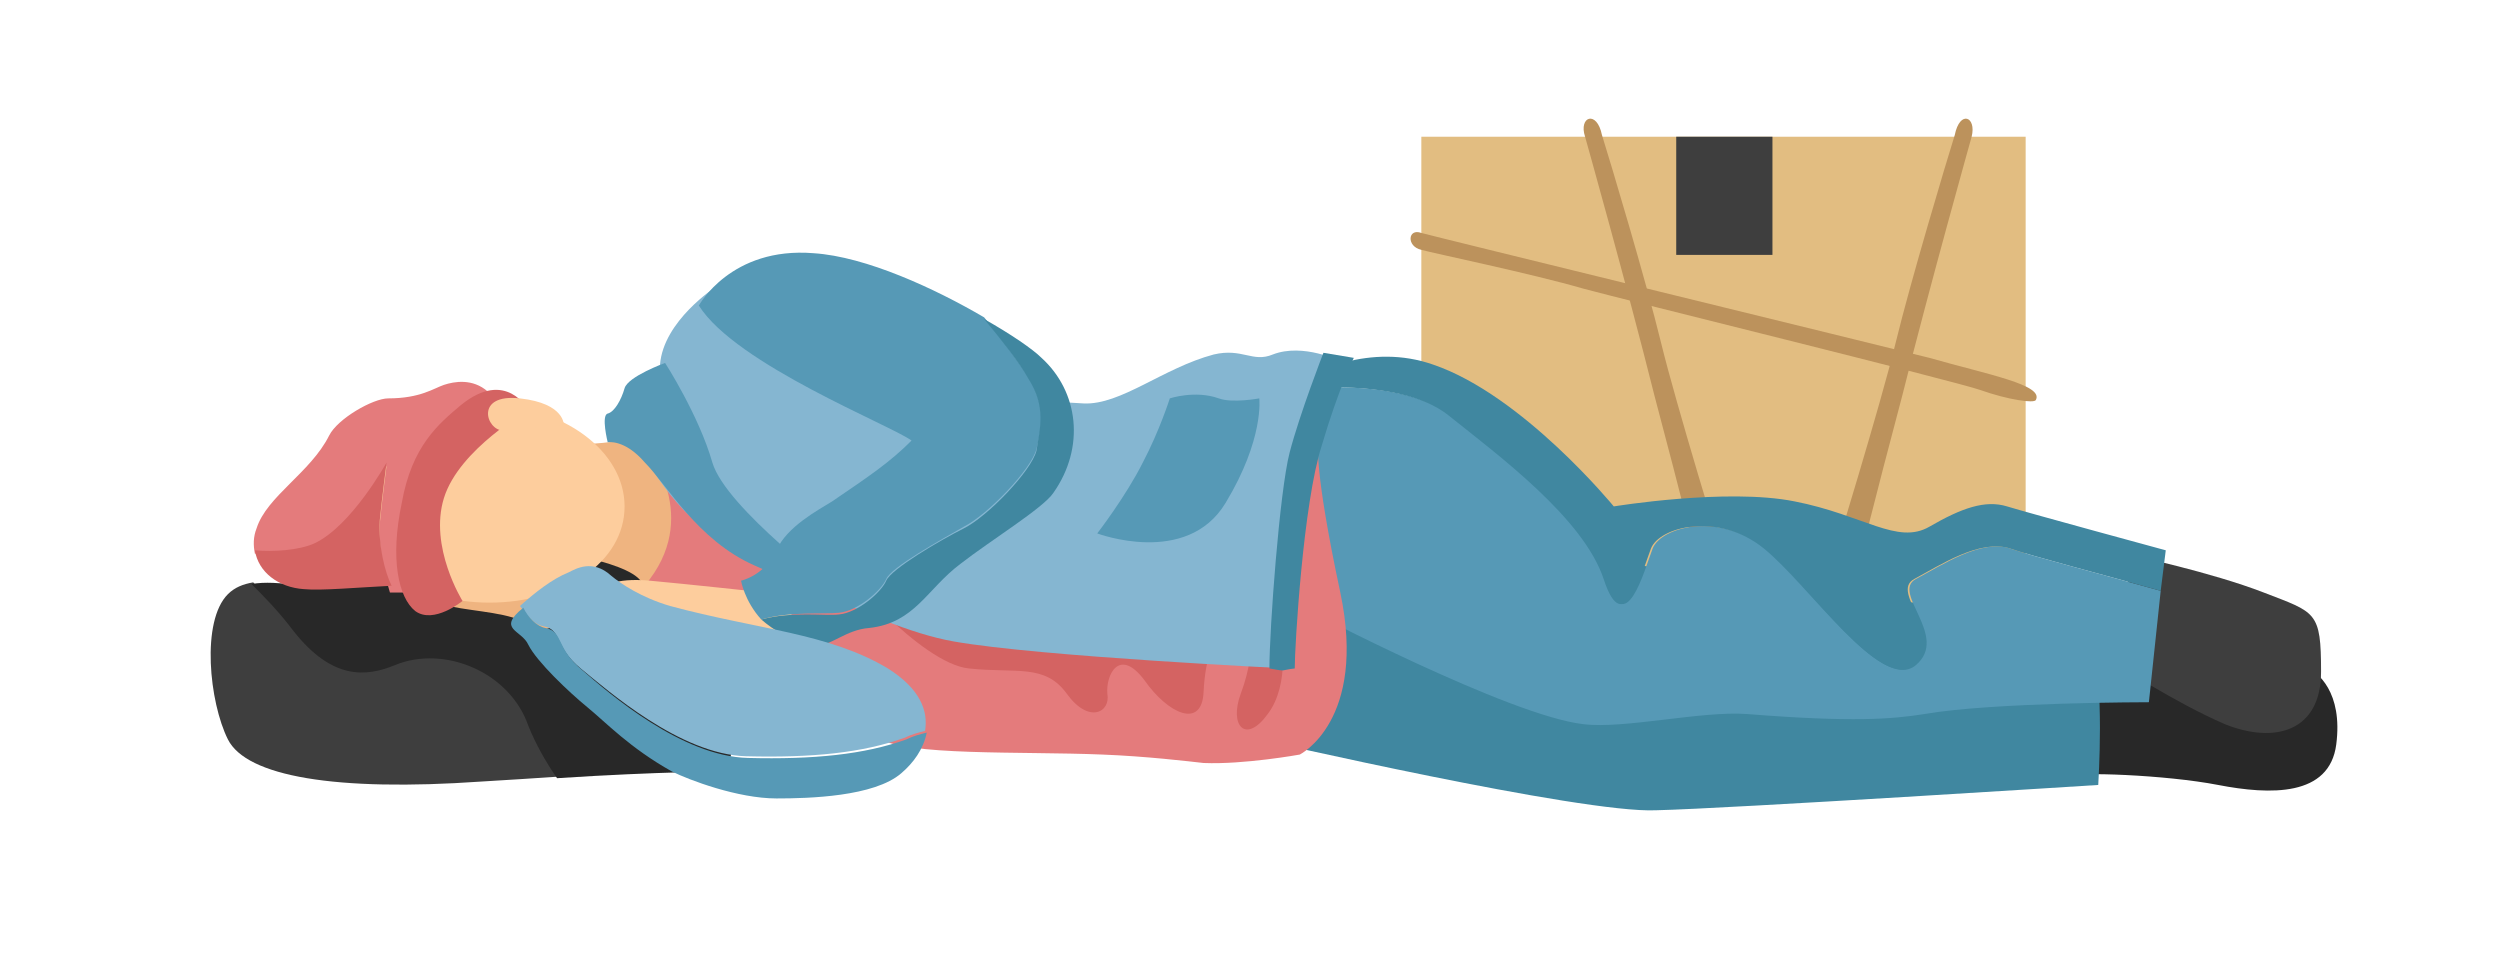 <?xml version="1.0" encoding="utf-8"?>
<!-- Generator: Adobe Illustrator 25.0.0, SVG Export Plug-In . SVG Version: 6.00 Build 0)  -->
<svg version="1.1" id="Layer_1" xmlns="http://www.w3.org/2000/svg" xmlns:xlink="http://www.w3.org/1999/xlink" x="0px" y="0px"
	 viewBox="0 0 148.1 57.1" style="enable-background:new 0 0 148.1 57.1;" xml:space="preserve">
<style type="text/css">
	.st0{fill:#E2BD81;}
	.st1{fill:#3E3E3E;}
	.st2{fill:#BC925C;}
	.st3{fill:#282828;}
	.st4{fill:#EFB480;}
	.st5{fill:#4087A0;}
	.st6{fill:#5699B6;}
	.st7{fill:#FDCD9D;}
	.st8{fill:#E47B7C;}
	.st9{fill:#D46362;}
	.st10{fill:#85B6D1;}
</style>
<g>
	<g>
		<rect x="84.2" y="8.1" class="st0" width="35.8" height="31.2"/>
		<rect x="99.3" y="8.1" class="st1" width="5.7" height="7"/>
		<path class="st2" d="M93.9,8.1c0,0,2.5,8.9,4.1,15.3c1.7,6.4,2.6,10.1,2.6,10.1l1.5-0.4c0,0-2.8-9.1-3.7-12.8
			c-0.9-3.7-3-10.7-3.5-12.3C94.6,6.5,93.5,6.9,93.9,8.1z"/>
		<path class="st2" d="M116.8,8.1c0,0-2.5,8.9-4.1,15.3c-1.7,6.4-2.6,10.1-2.6,10.1l-1.5-0.4c0,0,2.8-9.1,3.7-12.8
			c0.9-3.7,3-10.7,3.5-12.3C116.1,6.5,117.1,6.9,116.8,8.1z"/>
		<path class="st2" d="M84.2,13.8c0.7,0.2,26.9,6.6,30.1,7.4c3.5,1,6.8,1.6,6.3,2.5c-0.1,0.2-1.6,0-3.3-0.6
			c-1.4-0.5-21.3-5.4-23.5-6c-3.1-0.9-8.9-2.1-9.6-2.3C83.3,14.6,83.4,13.5,84.2,13.8z"/>
	</g>
	<g>
		<g>
			<path class="st1" d="M23.5,39.3c-1.7,0.7-3.7,0.9-6-2c-0.9-1.2-1.8-2.1-2.5-2.8c-0.6,0.1-1.1,0.3-1.5,0.7c-1.6,1.6-1.1,6.4,0,8.6
				c1.1,2.2,6.4,3.1,15,2.5c1.7-0.1,3.2-0.2,4.7-0.3c-0.7-1-1.4-2.1-1.7-3.1C30.2,39.7,26.4,38.2,23.5,39.3z"/>
			<path class="st3" d="M43.1,45.7c0,0,2.3-9.2-2.3-12.1c-4.6-2.9-12-0.6-20,1c-2.2,0.4-4.3-0.3-5.9,0c0.7,0.7,1.6,1.6,2.5,2.8
				c2.3,2.9,4.3,2.7,6,2c2.9-1.2,6.8,0.4,7.9,3.6c0.4,1,1,2.1,1.7,3.1C39.1,45.7,43.1,45.7,43.1,45.7z"/>
		</g>
		<path class="st4" d="M34.4,34.3c-0.6-0.4-8.1-3.1-9.3-1.1c-2,3.6,4.2,2.4,6.2,3.8C33.3,38.4,34.4,34.3,34.4,34.3z"/>
		<path class="st4" d="M32.3,32.6c0,0,5.5,0.7,5.8,2.1c0.3,1,1.5,3.1,2.2,4.5c0.8,1.5,5.6-8,5.6-8s-6.9-7.1-6.6-6.3
			c0.3,0.8-3.1,1.5-5.5,1.4C32.4,26.3,32.3,32.6,32.3,32.6z"/>
		<path class="st3" d="M122.5,46c0.4-0.3,5.8-0.1,8.9,0.5s6.6,0.7,7-2.4c0.4-3.1-1.1-4.3-1.8-4.6c-0.7-0.3-11.5-1-12.7-1.4
			C122.8,37.8,122.5,46,122.5,46z"/>
		<path class="st1" d="M125.3,39.3c0,0,3.5,2.3,6.5,3.6c3,1.2,5.7,0.4,5.7-3.1c0-3.6-0.3-3.5-3.4-4.7c-3.1-1.2-7.8-2.2-7.8-2.2
			L125.3,39.3z"/>
		<path class="st5" d="M74.6,43.8c0,0,19.1,4.4,23.5,4.2c4.3-0.1,26.2-1.5,26.2-1.5s0.4-6.2-0.4-8.3C123.2,36,77,31.2,77,31.2
			L74.6,43.8z"/>
		<g>
			<path class="st6" d="M113.5,34.3c-1.5,0.8,2,3.4,0,5.1c-2,1.7-6.2-4.6-8.9-6.9c-2.7-2.2-6.2-1.3-6.7,0c-0.5,1.3-1.6,5.5-2.8,1.8
				c-1.2-3.7-6.2-7.3-9.2-9.7c-3-2.4-9.9-1.5-9.9-1.5c-0.8,0.5-1.3,0.9-1.3,0.9l2.7,12.1c0,0,12,6.3,16.4,6.8c2.4,0.3,7-0.8,9.7-0.6
				c6.3,0.5,8.6,0.3,10.5,0c4-0.7,13.3-0.7,13.3-0.7L128,35c-3.2-0.9-7.8-2.1-8.9-2.5C117.4,31.9,115,33.5,113.5,34.3z"/>
			<path class="st5" d="M118.9,30c-1.3-0.4-2.7,0.1-4.6,1.2c-1.9,1.1-3.9-0.7-8-1.5c-4-0.8-10.7,0.3-10.7,0.3s-5.4-6.6-10.7-8.4
				c-3.7-1.3-7.2,0.4-9,1.5c0,0,6.9-0.9,9.9,1.5c3,2.4,8,6.1,9.2,9.7c1.2,3.7,2.3-0.5,2.8-1.8c0.5-1.3,4-2.2,6.7,0
				c2.7,2.2,6.9,8.5,8.9,6.9c2-1.7-1.5-4.3,0-5.1c1.5-0.8,3.9-2.4,5.7-1.8c1.1,0.4,5.7,1.6,8.9,2.5l0.3-2.4
				C128.3,32.6,120.2,30.4,118.9,30z"/>
		</g>
		<path class="st7" d="M28.9,24c4.4,0,8.1,2.7,8.1,6c0,3.3-3.6,5.7-8,5.7s-8.1-2.4-8.1-5.7C20.9,26.6,24.5,24,28.9,24z"/>
		<path class="st8" d="M38.2,26.4c0,0,3.3,3.9,0.3,7.9c-2,2.7-1.5,3.7-1.5,3.7s12.6,4.1,15,5.7c1.6,1.1,8.5,0.8,13.3,1
			c2.6,0.1,5.1,0.4,6,0.5c2.4,0.1,5.7-0.5,5.7-0.5s4-2,2.4-9.6c-1.6-7.5-1.3-8.8-1.3-8.8H38.2z"/>
		<path class="st9" d="M49.7,33.5c0,0,4.8,5.8,7.7,6.1c2.8,0.3,4.5-0.3,5.8,1.5c1.3,1.8,2.6,1.1,2.4,0c-0.1-1.1,0.7-2.8,2.2-0.8
			c1.4,2,3.4,2.9,3.5,0.7s0.7-3.3,1.1-3.7C72.7,36.8,49.7,33.5,49.7,33.5z"/>
		<path class="st9" d="M74,35.9c0,0,0.6,2.3-0.5,5.2c-0.7,1.9,0.3,3,1.6,1.2c1.3-1.7,1-4.8,0.3-5.6C74.7,35.9,74,35.9,74,35.9z"/>
		<path class="st10" d="M37.3,25.5c0,0,2.2,4.4,4.4,5.7c2.2,1.3,9.7,5.9,14.8,6.8c5.1,0.9,19.8,1.6,19.8,1.6s0.1-7.9,1.2-11.9
			c1.1-4,1.9-6.3,1.9-6.3s-2.2-1.1-4-0.4c-1.2,0.5-1.8-0.4-3.5,0c-3,0.8-5.5,3-7.7,2.9c-4.6-0.3-9.3-0.3-11.4-1.4
			C50.9,21.5,42.4,17,42.4,17s-3.1,2-3.3,4.6C38.8,24,37.3,25.5,37.3,25.5z"/>
		<g>
			<path class="st8" d="M30.9,24c0,0-1.1-0.1-2-0.8c-0.9-0.8-2-0.6-2.6-0.4c-0.6,0.2-1.4,0.8-3.3,0.8c-0.9,0-3,1.2-3.5,2.2
				c-1.1,2.2-3.7,3.6-4.3,5.5c-0.2,0.5-0.2,1-0.1,1.5c1.1,0,2.6,0,3.5-0.4c2.2-1,4.3-4.8,4.3-4.8s-0.3,2.3-0.4,3.4
				c-0.1,1.5,0.3,3.1,0.6,4.1c0.3,0,0.6,0,0.9,0c0.5,0,2.3,0.8,2.3,0.8s-1-2.7-0.4-6.1C26.6,25.9,30.9,24,30.9,24z"/>
			<path class="st9" d="M22.5,30.8c0.1-1.1,0.4-3.4,0.4-3.4s-2.1,3.8-4.3,4.8c-0.9,0.4-2.4,0.5-3.5,0.4c0.2,1.3,1.4,2.2,2.9,2.3
				c1,0.1,3.2-0.1,5.2-0.2C22.8,33.9,22.4,32.3,22.5,30.8z"/>
		</g>
		<path class="st7" d="M45.3,35.1c0,0-4.6-0.5-6.8-0.7c-2.2-0.2-2.7,0.4-2.7,0.4s2.4,3.4,4,3.5c1.5,0,5.6,0,5.6,0l1.6-1.8L45.3,35.1
			z"/>
		<g>
			<path class="st6" d="M49.7,36.3c1.1-0.1,2.5-1.3,2.8-2c0.3-0.7,3.2-2.3,4.6-3.1c1.4-0.7,4-3.4,4.3-4.6c0.3-1.2,0.6-2.6-0.5-4.3
				c-0.5-0.8-1.6-2.3-2.6-3.5c-2.9-1.7-7-3.6-10.1-3.8c-4.9-0.4-6.8,3.1-6.8,3.1c2.2,3.5,11.4,7.1,12.6,8c-1.3,1.3-2.5,2.1-4.7,3.6
				c-0.8,0.5-2.7,1.5-3.3,2.9c-0.7,1.5-2.1,1.8-2.1,1.8s0.2,1.2,1.2,2.3C46.8,36.2,48.8,36.4,49.7,36.3z"/>
			<path class="st5" d="M48.4,38.2c0.8,0.1,1.7-0.9,3.1-1c2.7-0.3,3.4-2.3,5.4-3.8c1.8-1.4,4.9-3.3,5.5-4.2c1.9-2.7,1.5-6-0.7-8
				c-0.5-0.5-1.8-1.4-3.4-2.3c1,1.2,2.1,2.6,2.6,3.5c1.1,1.7,0.7,3,0.5,4.3c-0.3,1.2-2.9,3.9-4.3,4.6c-1.4,0.7-4.3,2.4-4.6,3.1
				c-0.3,0.7-1.7,1.9-2.8,2c-0.8,0.1-2.8-0.2-4.6,0.3C45.8,37.3,46.8,38,48.4,38.2z"/>
		</g>
		<path class="st9" d="M27.3,24c-1.3,1.1-2.9,2.4-3.5,5.8c-0.7,3.3-0.2,5.6,0.8,6.4c1.1,0.8,2.8-0.6,2.8-0.6s-2-3.2-1.1-6.1
			c0.9-2.9,5-5.2,5-5.2S30,21.8,27.3,24z"/>
		<path class="st7" d="M29.8,25.5c-1,0-1.7-2.2,1-1.9c2.7,0.3,2.6,1.6,2.6,1.6L29.8,25.5z"/>
		<g>
			<path class="st10" d="M32.2,37.1c1.1,0.2,0.6,1.2,2.2,2.5c1.6,1.3,5.9,5.1,9.8,5.2c3.9,0.1,6.9-0.2,9.4-1.1
				c0.4-0.2,0.8-0.3,1.2-0.4c0.2-1.2-0.3-2.5-2.2-3.7c-3.5-2.1-7.7-2.3-12.9-3.7c-1.7-0.5-2.9-1.3-3.5-1.8c-1.1-1-2.1-0.4-2.5-0.2
				c-1,0.4-2,1.2-2.9,2c0,0,0,0,0,0C31.2,36.4,31.6,37,32.2,37.1z"/>
			<path class="st6" d="M31.3,38.2c0.5,1,2.4,2.8,3.5,3.7c1.1,0.9,2.5,2.4,5,3.8c1,0.5,3.9,1.6,6.2,1.6c1.9,0,5.8-0.1,7.4-1.5
				c0.7-0.6,1.3-1.4,1.5-2.4c-0.4,0.1-0.8,0.2-1.2,0.4c-2.5,0.9-5.5,1.2-9.4,1.1c-3.9-0.1-8.2-3.8-9.8-5.2c-1.6-1.3-1.1-2.3-2.2-2.5
				c-0.5-0.1-1-0.6-1.3-1.2C29.4,37.3,30.9,37.3,31.3,38.2z"/>
		</g>
		<path class="st6" d="M39.4,21.5c0,0-2.2,0.8-2.4,1.5c-0.2,0.7-0.6,1.4-1,1.5c-0.4,0.1,0,1.7,0,1.7s1-0.2,2.2,1.2
			c1.3,1.3,3.1,4.6,6.5,6.1c3.5,1.6,4.9,1.5,4.9,1.5s-6.6-4.9-7.4-7.6C41.4,24.6,39.4,21.5,39.4,21.5z"/>
		<path class="st5" d="M78.4,20.9c0,0-1.4,3.6-2,5.9c-0.6,2.3-1.2,10.5-1.2,12.8c1.1,0.2,0.6,0.1,1.5,0c0-1.3,0.5-9.8,1.6-13.2
			c1-3.4,1.9-5.2,1.9-5.2L78.4,20.9z"/>
		<path class="st6" d="M69.3,23.6c0,0-0.6,1.9-1.6,3.8c-1,2-2.7,4.2-2.7,4.2s5.3,2,7.6-1.8c2.3-3.8,2-6.2,2-6.2s-1.6,0.3-2.4,0
			C70.8,23.1,69.3,23.6,69.3,23.6z"/>
	</g>
</g>
</svg>
